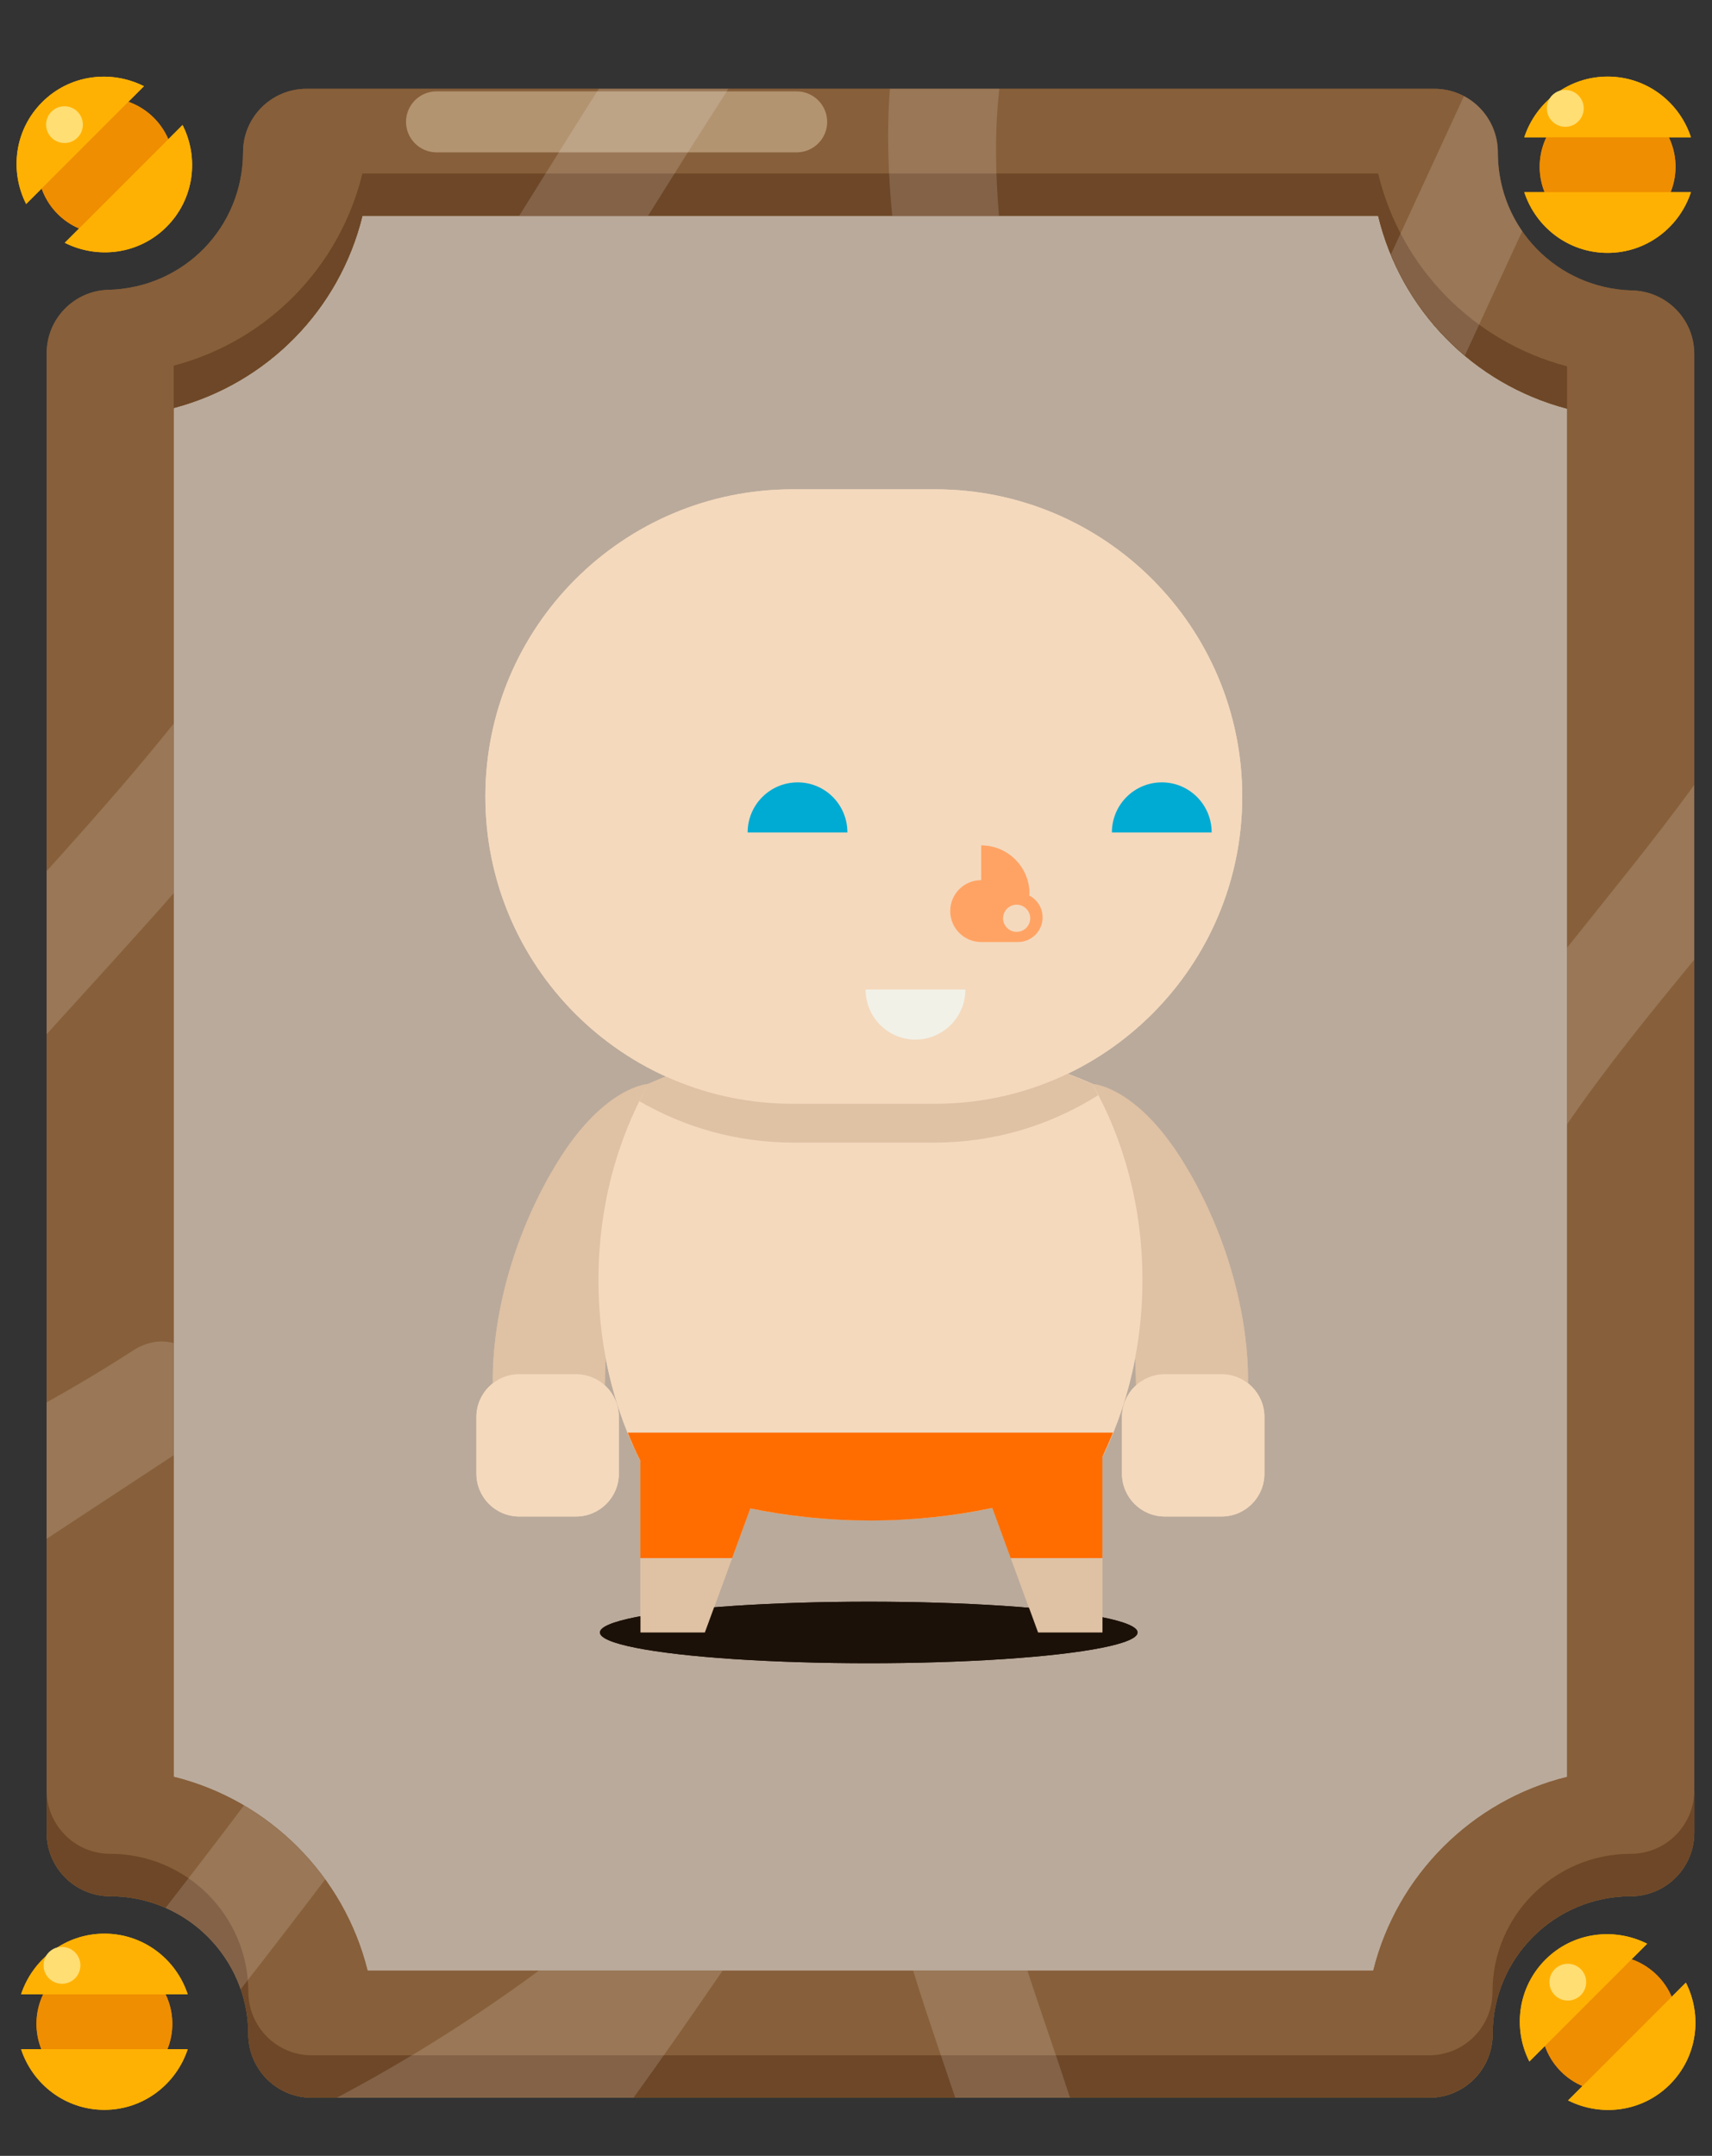 <?xml version="1.0" encoding="UTF-8"?>
<svg xmlns="http://www.w3.org/2000/svg" viewBox="0 0 185.32 233.34">
  <rect x="0" y="0" width="185.32" height="233.34" fill="#333333" stroke="none"/>
  <defs>
    <style>
      .cls-1 {
        fill: #00abd3;
      }

      .cls-2 {
        fill: #f2f1e7;
      }

      .cls-3 {
        fill: #f4d9bd;
      }

      .cls-4 {
        fill: #ef8e00;
      }

      .cls-5 {
        fill: #fff;
      }

      .cls-6 {
        fill: #baaa9b;
      }

      .cls-7 {
        fill: #ffa364;
      }

      .cls-8 {
        mix-blend-mode: overlay;
        opacity: .15;
      }

      .cls-9 {
        fill: #ff6d00;
      }

      .cls-10 {
        isolation: isolate;
      }

      .cls-11 {
        fill: #ffde73;
      }

      .cls-12 {
        fill: #b39471;
      }

      .cls-13 {
        fill: #1c1108;
      }

      .cls-14 {
        fill: #875f3a;
      }

      .cls-15 {
        fill: #dfc1a4;
      }

      .cls-16 {
        fill: #ffb103;
      }

      .cls-17 {
        fill: #6d4727;
      }
    </style>
  </defs>
  <g class="cls-10">
    <g id="_Ñëîé_1" data-name="Ñëîé 1">
      <path class="cls-6" d="M36.73,207.92l3.16,6.42h108.65l3.16-6.42c2.67-5.42,7.13-9.88,12.55-12.54l6.42-3.16V44.32l-6.28-3.2c-5.26-2.68-9.58-7.07-12.16-12.36l-3.15-6.45H39.34l-3.16,6.42c-2.6,5.27-6.91,9.65-12.14,12.32l-6.28,3.2v147.96l6.42,3.16c5.42,2.67,9.88,7.12,12.55,12.54Z"/>
      <g>
        <g>
          <ellipse class="cls-13" cx="94.04" cy="176.69" rx="29.1" ry="3.33"/>
          <g>
            <g>
              <g>
                <path class="cls-15" d="M59.66,126.93c-6.29,11.02-6.42,20.9-6.29,23.31.54,9.74,12.04,6.52,12.06,2.55.08-21.71,4.23-33.09,4.89-35.48,0,0-5.21.07-10.65,9.62Z"/>
                <path class="cls-3" d="M51.57,159.5c0,2.56,2.07,4.64,4.64,4.64h6.14c2.56,0,4.64-2.08,4.64-4.64v-6.13c0-2.56-2.08-4.64-4.64-4.64h-6.14c-2.56,0-4.64,2.08-4.64,4.64v6.13Z"/>
              </g>
              <g>
                <path class="cls-15" d="M128.78,126.93c6.29,11.02,6.42,20.9,6.29,23.31-.54,9.74-12.04,6.52-12.06,2.55-.08-21.71-4.23-33.09-4.89-35.48,0,0,5.21.07,10.65,9.62Z"/>
                <path class="cls-3" d="M136.87,159.5c0,2.56-2.07,4.64-4.64,4.64h-6.14c-2.56,0-4.64-2.08-4.64-4.64v-6.13c0-2.56,2.08-4.64,4.64-4.64h6.14c2.56,0,4.64,2.08,4.64,4.64v6.13Z"/>
              </g>
              <g>
                <polygon class="cls-15" points="76.3 176.69 69.33 176.69 69.33 157.68 83.27 157.68 76.3 176.69"/>
                <polygon class="cls-15" points="112.37 176.69 119.34 176.69 119.34 157.68 105.4 157.68 112.37 176.69"/>
              </g>
              <path class="cls-3" d="M70.2,117.31c-3.4,6-5.42,13.31-5.42,21.23s2.01,15.23,5.42,21.23c6.79,3.01,15.06,4.79,24.02,4.79s17.23-1.79,24.02-4.79c3.4-6,5.43-13.32,5.43-21.23s-2.03-15.23-5.43-21.23c-6.79-3.01-15.06-4.79-24.01-4.79s-17.23,1.78-24.02,4.8Z"/>
              <path class="cls-15" d="M94.22,112.52c-8.96,0-17.23,1.78-24.02,4.79-.35.61-.67,1.24-.98,1.88,4.88,2.82,10.53,4.47,16.58,4.47h15.42c6.5,0,12.53-1.9,17.65-5.12-.21-.41-.42-.83-.64-1.22-6.79-3.01-15.06-4.79-24.01-4.79Z"/>
              <g>
                <path class="cls-3" d="M134.47,86.22c0,18.36-14.89,33.25-33.25,33.25h-15.42c-18.37,0-33.26-14.89-33.26-33.25s14.89-33.26,33.26-33.26h15.42c18.37,0,33.25,14.89,33.25,33.26h0Z"/>
                <g>
                  <path class="cls-7" d="M111.39,96.93l.05-.2c0-2.89-2.34-5.23-5.23-5.23v3.76c-1.85,0-3.35,1.5-3.35,3.35s1.5,3.35,3.35,3.35h3.98c1.47,0,2.67-1.19,2.67-2.67,0-1.04-.6-1.93-1.46-2.37Z"/>
                  <path class="cls-3" d="M111.52,99.39c0,.81-.66,1.47-1.47,1.47s-1.47-.66-1.47-1.47.66-1.47,1.47-1.47,1.47.66,1.47,1.47Z"/>
                </g>
                <g>
                  <path class="cls-1" d="M86.35,84.68c-3,0-5.42,2.43-5.42,5.42h10.8c0-3-2.41-5.42-5.38-5.42Z"/>
                  <path class="cls-2" d="M99.09,112.52c2.99,0,5.41-2.43,5.41-5.42h-10.8c0,3,2.41,5.42,5.39,5.42Z"/>
                  <path class="cls-1" d="M125.77,84.68c-3,0-5.41,2.43-5.41,5.42h10.8c0-3-2.42-5.42-5.39-5.42Z"/>
                </g>
              </g>
            </g>
            <path class="cls-9" d="M69.33,168.64h9.92l1.97-5.38c4.09.84,8.45,1.31,12.99,1.31s9.06-.48,13.21-1.36l1.99,5.43h9.92v-10.96c.4-.85.78-1.73,1.15-2.62h-52.53c.42,1.04.87,2.07,1.37,3.05v10.52Z"/>
          </g>
          <g>
            <path class="cls-14" d="M154.68,227.05H33.76c-3.8,0-6.87-3.08-6.88-6.87,0-8.24-6.71-14.94-14.95-14.94-3.8,0-6.88-3.08-6.88-6.88V38.24c0-3.73,2.97-6.78,6.7-6.87,8.15-.21,14.54-6.75,14.56-14.9,0-3.79,3.08-6.86,6.88-6.86h122.07c3.8,0,6.88,3.08,6.88,6.88,0,.04,0,.07,0,.11.05,8.12,6.43,14.63,14.56,14.84,3.73.1,6.7,3.14,6.7,6.87v160.05c0,3.8-3.08,6.88-6.88,6.88-8.24,0-14.95,6.7-14.95,14.94,0,3.8-3.08,6.87-6.88,6.87ZM39.8,213.3h108.85c2.55-10.31,10.69-18.44,20.99-20.98V44.23c-10.15-2.67-17.99-10.67-20.45-20.87H39.23c-2.48,10.16-10.31,18.14-20.43,20.8v148.15c10.31,2.54,18.44,10.68,20.99,20.98Z"/>
            <g>
              <path class="cls-17" d="M176.51,200.65c-8.24,0-14.95,6.7-14.95,14.94,0,3.8-3.08,6.87-6.88,6.87H33.76c-3.8,0-6.87-3.08-6.88-6.87,0-8.24-6.71-14.94-14.95-14.94-3.8,0-6.88-3.08-6.88-6.88v4.58c0,3.8,3.08,6.88,6.88,6.88,8.24,0,14.95,6.7,14.95,14.94,0,3.8,3.08,6.87,6.88,6.87h120.93c3.79,0,6.87-3.08,6.88-6.87,0-8.24,6.71-14.94,14.95-14.94,3.8,0,6.88-3.08,6.88-6.88v-4.58c0,3.8-3.08,6.88-6.88,6.88Z"/>
              <path class="cls-17" d="M149.19,18.78H39.23c-2.48,10.16-10.31,18.14-20.43,20.8v4.58c10.12-2.67,17.95-10.64,20.43-20.8h109.95c2.46,10.19,10.3,18.2,20.45,20.87v-4.58c-10.15-2.67-17.99-10.67-20.45-20.87Z"/>
            </g>
            <path class="cls-12" d="M86.24,16.49h-38.99c-1.81,0-3.3-1.48-3.3-3.3s1.48-3.3,3.3-3.3h38.99c1.81,0,3.3,1.48,3.3,3.3s-1.48,3.3-3.3,3.3Z"/>
          </g>
          <g>
            <g>
              <g>
                <path class="cls-4" d="M179.22,23.25c-2.87,2.87-7.53,2.87-10.4,0-2.87-2.87-2.87-7.53,0-10.4,2.87-2.87,7.53-2.87,10.4,0,2.87,2.87,2.87,7.53,0,10.4Z"/>
                <g>
                  <path class="cls-16" d="M183.04,14.86c-1.25-3.81-4.8-6.57-9.02-6.57s-7.77,2.77-9.02,6.57h18.04Z"/>
                  <path class="cls-16" d="M183.04,20.8h-18.04c1.25,3.81,4.8,6.57,9.02,6.57s7.77-2.77,9.02-6.57Z"/>
                </g>
                <path class="cls-11" d="M170.85,13.14c-.78.78-2.04.78-2.82,0-.78-.78-.78-2.04,0-2.82s2.04-.78,2.82,0c.78.78.78,2.04,0,2.82Z"/>
              </g>
              <g>
                <circle class="cls-4" cx="174.18" cy="219.01" r="7.36"/>
                <g>
                  <path class="cls-16" d="M178.3,210.38c-3.58-1.8-8.04-1.26-11.02,1.73s-3.54,7.45-1.73,11.02l12.76-12.76Z"/>
                  <path class="cls-16" d="M182.5,214.58l-12.76,12.76c3.58,1.8,8.04,1.26,11.02-1.73,2.99-2.99,3.54-7.45,1.73-11.02Z"/>
                </g>
                <path class="cls-11" d="M171.7,214.54c0,1.1-.89,1.99-1.99,1.99s-1.99-.89-1.99-1.99.89-1.99,1.99-1.99,1.99.89,1.99,1.99Z"/>
              </g>
            </g>
            <g>
              <g>
                <circle class="cls-4" cx="11.45" cy="17.96" r="7.36"/>
                <g>
                  <path class="cls-16" d="M15.58,9.33c-3.58-1.8-8.04-1.26-11.02,1.73-2.99,2.99-3.54,7.45-1.73,11.02l12.76-12.76Z"/>
                  <path class="cls-16" d="M19.77,13.52l-12.76,12.76c3.58,1.8,8.04,1.26,11.02-1.73,2.99-2.99,3.54-7.45,1.73-11.02Z"/>
                </g>
                <circle class="cls-11" cx="6.98" cy="13.49" r="1.99"/>
              </g>
              <g>
                <path class="cls-4" d="M16.5,224.25c-2.87,2.87-7.53,2.87-10.4,0-2.87-2.87-2.87-7.53,0-10.4s7.53-2.87,10.4,0,2.87,7.53,0,10.4Z"/>
                <g>
                  <path class="cls-16" d="M20.32,215.86c-1.25-3.81-4.8-6.57-9.02-6.57s-7.77,2.77-9.02,6.57h18.04Z"/>
                  <path class="cls-16" d="M20.32,221.79H2.28c1.25,3.81,4.8,6.57,9.02,6.57s7.77-2.77,9.02-6.57Z"/>
                </g>
                <path class="cls-11" d="M8.12,214.13c-.78.78-2.04.78-2.82,0-.78-.78-.78-2.04,0-2.82.78-.78,2.04-.78,2.82,0,.78.78.78,2.04,0,2.82Z"/>
              </g>
            </g>
          </g>
        </g>
        <g>
          <ellipse class="cls-13" cx="94.04" cy="176.69" rx="29.1" ry="3.33"/>
          <g>
            <g>
              <g>
                <path class="cls-15" d="M59.66,126.93c-6.29,11.02-6.42,20.9-6.29,23.31.54,9.74,12.04,6.52,12.06,2.55.08-21.71,4.23-33.09,4.89-35.48,0,0-5.21.07-10.65,9.62Z"/>
                <path class="cls-3" d="M51.57,159.5c0,2.56,2.07,4.64,4.64,4.64h6.14c2.56,0,4.64-2.08,4.64-4.64v-6.13c0-2.56-2.08-4.64-4.64-4.64h-6.14c-2.56,0-4.64,2.08-4.64,4.64v6.13Z"/>
              </g>
              <g>
                <path class="cls-15" d="M128.78,126.93c6.29,11.02,6.42,20.9,6.29,23.31-.54,9.74-12.04,6.52-12.06,2.55-.08-21.71-4.23-33.09-4.89-35.48,0,0,5.21.07,10.65,9.62Z"/>
                <path class="cls-3" d="M136.87,159.5c0,2.56-2.07,4.64-4.64,4.64h-6.14c-2.56,0-4.64-2.08-4.64-4.64v-6.13c0-2.56,2.08-4.64,4.64-4.64h6.14c2.56,0,4.64,2.08,4.64,4.64v6.13Z"/>
              </g>
              <g>
                <polygon class="cls-15" points="76.3 176.69 69.33 176.69 69.33 157.68 83.27 157.68 76.3 176.69"/>
                <polygon class="cls-15" points="112.37 176.69 119.34 176.69 119.34 157.68 105.4 157.68 112.37 176.69"/>
              </g>
              <path class="cls-3" d="M70.2,117.31c-3.4,6-5.42,13.31-5.42,21.23s2.01,15.23,5.42,21.23c6.79,3.01,15.06,4.79,24.02,4.79s17.23-1.79,24.02-4.79c3.4-6,5.43-13.32,5.43-21.23s-2.03-15.23-5.43-21.23c-6.79-3.01-15.06-4.79-24.01-4.79s-17.23,1.78-24.02,4.8Z"/>
              <path class="cls-15" d="M94.22,112.52c-8.96,0-17.23,1.78-24.02,4.79-.35.61-.67,1.24-.98,1.88,4.88,2.82,10.53,4.47,16.58,4.47h15.42c6.5,0,12.53-1.9,17.65-5.12-.21-.41-.42-.83-.64-1.22-6.79-3.01-15.06-4.79-24.01-4.79Z"/>
              <g>
                <path class="cls-3" d="M134.47,86.22c0,18.36-14.89,33.25-33.25,33.25h-15.42c-18.37,0-33.26-14.89-33.26-33.25s14.89-33.26,33.26-33.26h15.42c18.37,0,33.25,14.89,33.25,33.26h0Z"/>
                <g>
                  <path class="cls-7" d="M111.39,96.93l.05-.2c0-2.89-2.34-5.23-5.23-5.23v3.76c-1.85,0-3.35,1.5-3.35,3.35s1.5,3.35,3.35,3.35h3.98c1.47,0,2.67-1.19,2.67-2.67,0-1.04-.6-1.93-1.46-2.37Z"/>
                  <path class="cls-3" d="M111.52,99.39c0,.81-.66,1.47-1.47,1.47s-1.47-.66-1.47-1.47.66-1.47,1.47-1.47,1.47.66,1.47,1.47Z"/>
                </g>
                <g>
                  <path class="cls-1" d="M86.35,84.68c-3,0-5.42,2.43-5.42,5.42h10.8c0-3-2.41-5.42-5.38-5.42Z"/>
                  <path class="cls-2" d="M99.09,112.52c2.99,0,5.41-2.43,5.41-5.42h-10.8c0,3,2.41,5.42,5.39,5.42Z"/>
                  <path class="cls-1" d="M125.77,84.68c-3,0-5.41,2.43-5.41,5.42h10.8c0-3-2.42-5.42-5.39-5.42Z"/>
                </g>
              </g>
            </g>
            <path class="cls-9" d="M69.33,168.64h9.92l1.97-5.38c4.09.84,8.45,1.31,12.99,1.31s9.06-.48,13.21-1.36l1.99,5.43h9.92v-10.96c.4-.85.78-1.73,1.15-2.62h-52.53c.42,1.04.87,2.07,1.37,3.05v10.52Z"/>
          </g>
          <g>
            <path class="cls-14" d="M154.68,227.05H33.76c-3.8,0-6.87-3.08-6.88-6.87,0-8.24-6.71-14.94-14.95-14.94-3.8,0-6.88-3.08-6.88-6.88V38.24c0-3.73,2.97-6.78,6.7-6.87,8.15-.21,14.54-6.75,14.56-14.9,0-3.79,3.08-6.86,6.88-6.86h122.07c3.8,0,6.88,3.08,6.88,6.88,0,.04,0,.07,0,.11.05,8.12,6.43,14.63,14.56,14.84,3.73.1,6.7,3.14,6.7,6.87v160.05c0,3.8-3.08,6.88-6.88,6.88-8.24,0-14.95,6.7-14.95,14.94,0,3.8-3.08,6.87-6.88,6.87ZM39.8,213.3h108.85c2.55-10.31,10.69-18.44,20.99-20.98V44.23c-10.15-2.67-17.99-10.67-20.45-20.87H39.23c-2.48,10.16-10.31,18.14-20.43,20.8v148.15c10.31,2.54,18.44,10.68,20.99,20.98Z"/>
            <g>
              <path class="cls-17" d="M176.51,200.65c-8.24,0-14.95,6.7-14.95,14.94,0,3.8-3.08,6.87-6.88,6.87H33.76c-3.8,0-6.87-3.08-6.88-6.87,0-8.24-6.71-14.94-14.95-14.94-3.8,0-6.88-3.08-6.88-6.88v4.58c0,3.8,3.08,6.88,6.88,6.88,8.24,0,14.95,6.7,14.95,14.94,0,3.8,3.08,6.87,6.88,6.87h120.93c3.79,0,6.87-3.08,6.88-6.87,0-8.24,6.71-14.94,14.95-14.94,3.8,0,6.88-3.08,6.88-6.88v-4.58c0,3.8-3.08,6.88-6.88,6.88Z"/>
              <path class="cls-17" d="M149.19,18.78H39.23c-2.48,10.16-10.31,18.14-20.43,20.8v4.58c10.12-2.67,17.95-10.64,20.43-20.8h109.95c2.46,10.19,10.3,18.2,20.45,20.87v-4.58c-10.15-2.67-17.99-10.67-20.45-20.87Z"/>
            </g>
            <path class="cls-12" d="M86.24,16.49h-38.99c-1.81,0-3.3-1.48-3.3-3.3s1.48-3.3,3.3-3.3h38.99c1.81,0,3.3,1.48,3.3,3.3s-1.48,3.3-3.3,3.3Z"/>
          </g>
          <g>
            <g>
              <g>
                <path class="cls-4" d="M179.22,23.25c-2.87,2.87-7.53,2.87-10.4,0-2.87-2.87-2.87-7.53,0-10.4,2.87-2.87,7.53-2.87,10.4,0,2.87,2.87,2.87,7.53,0,10.4Z"/>
                <g>
                  <path class="cls-16" d="M183.04,14.86c-1.25-3.81-4.8-6.57-9.02-6.57s-7.77,2.77-9.02,6.57h18.04Z"/>
                  <path class="cls-16" d="M183.04,20.8h-18.04c1.25,3.81,4.8,6.57,9.02,6.57s7.77-2.77,9.02-6.57Z"/>
                </g>
                <path class="cls-11" d="M170.85,13.14c-.78.78-2.04.78-2.82,0-.78-.78-.78-2.04,0-2.82s2.04-.78,2.82,0c.78.78.78,2.04,0,2.82Z"/>
              </g>
              <g>
                <circle class="cls-4" cx="174.18" cy="219.01" r="7.36"/>
                <g>
                  <path class="cls-16" d="M178.3,210.38c-3.58-1.8-8.04-1.26-11.02,1.73s-3.54,7.45-1.73,11.02l12.76-12.76Z"/>
                  <path class="cls-16" d="M182.5,214.58l-12.76,12.76c3.58,1.8,8.04,1.26,11.02-1.73,2.99-2.99,3.54-7.45,1.73-11.02Z"/>
                </g>
                <path class="cls-11" d="M171.7,214.54c0,1.1-.89,1.99-1.99,1.99s-1.99-.89-1.99-1.99.89-1.99,1.99-1.99,1.99.89,1.99,1.99Z"/>
              </g>
            </g>
            <g>
              <g>
                <circle class="cls-4" cx="11.45" cy="17.96" r="7.36"/>
                <g>
                  <path class="cls-16" d="M15.58,9.33c-3.58-1.8-8.04-1.26-11.02,1.73-2.99,2.99-3.54,7.45-1.73,11.02l12.76-12.76Z"/>
                  <path class="cls-16" d="M19.77,13.52l-12.76,12.76c3.58,1.8,8.04,1.26,11.02-1.73,2.99-2.99,3.54-7.45,1.73-11.02Z"/>
                </g>
                <circle class="cls-11" cx="6.98" cy="13.49" r="1.99"/>
              </g>
              <g>
                <path class="cls-4" d="M16.5,224.25c-2.87,2.87-7.53,2.87-10.4,0-2.87-2.87-2.87-7.53,0-10.4s7.53-2.87,10.4,0,2.87,7.53,0,10.4Z"/>
                <g>
                  <path class="cls-16" d="M20.32,215.86c-1.25-3.81-4.8-6.57-9.02-6.57s-7.77,2.77-9.02,6.57h18.04Z"/>
                  <path class="cls-16" d="M20.32,221.79H2.28c1.25,3.81,4.8,6.57,9.02,6.57s7.77-2.77,9.02-6.57Z"/>
                </g>
                <path class="cls-11" d="M8.12,214.13c-.78.78-2.04.78-2.82,0-.78-.78-.78-2.04,0-2.82.78-.78,2.04-.78,2.82,0,.78.78.78,2.04,0,2.82Z"/>
              </g>
            </g>
          </g>
        </g>
        <g class="cls-8">
          <path class="cls-5" d="M169.64,102.56v19.12c4.21-6.15,8.98-11.98,13.75-17.8v-18.91c-4.38,6.02-9.12,11.78-13.75,17.59Z"/>
          <path class="cls-5" d="M98.85,213.3c1.41,4.61,3.01,9.16,4.55,13.75h12.43c-1.49-4.58-3.11-9.15-4.61-13.75h-12.37Z"/>
          <path class="cls-5" d="M58.32,213.3c-6.94,5.11-14.26,9.72-21.87,13.75h32.13c3.29-4.55,6.48-9.15,9.64-13.75h-19.89Z"/>
          <path class="cls-5" d="M150.56,27.55c1.76,4.27,4.52,8.01,8.01,10.93,2.07-4.49,4.14-8.97,6.21-13.46-1.66-2.39-2.63-5.29-2.65-8.44,0-.04,0-.07,0-.11,0-2.63-1.48-4.92-3.66-6.07-.96,2.07-1.92,4.15-2.87,6.22-1.68,3.64-3.36,7.28-5.04,10.92Z"/>
          <path class="cls-5" d="M18.8,145.37c-1.32-.37-2.83-.2-4.38.79-3.06,1.98-6.19,3.85-9.38,5.63v14.77c4.58-3.01,9.17-6.03,13.75-9.04v-12.15Z"/>
          <path class="cls-5" d="M78.85,9.61h-14.03c-2.89,4.57-5.76,9.16-8.62,13.75h13.95c2.87-4.6,5.76-9.19,8.7-13.75Z"/>
          <path class="cls-5" d="M96.58,23.36h11.56c-.39-4.59-.48-9.18.04-13.75h-11.85c-.36,4.6-.19,9.18.25,13.75Z"/>
          <path class="cls-5" d="M18.8,96.69v-18.37c-1.97,2.45-3.97,4.86-6.03,7.24-2.54,2.94-5.12,5.84-7.72,8.72v17.66c4.17-4.59,8.36-9.19,12.51-13.84.42-.47.83-.95,1.24-1.42Z"/>
          <path class="cls-5" d="M26.4,195.42c-2.8,3.72-5.63,7.41-8.48,11.08,3.79,1.67,6.76,4.87,8.13,8.81,3.08-3.94,6.13-7.9,9.15-11.89-2.34-3.24-5.33-5.97-8.79-8Z"/>
        </g>
      </g>
    </g>
  </g>
</svg>
